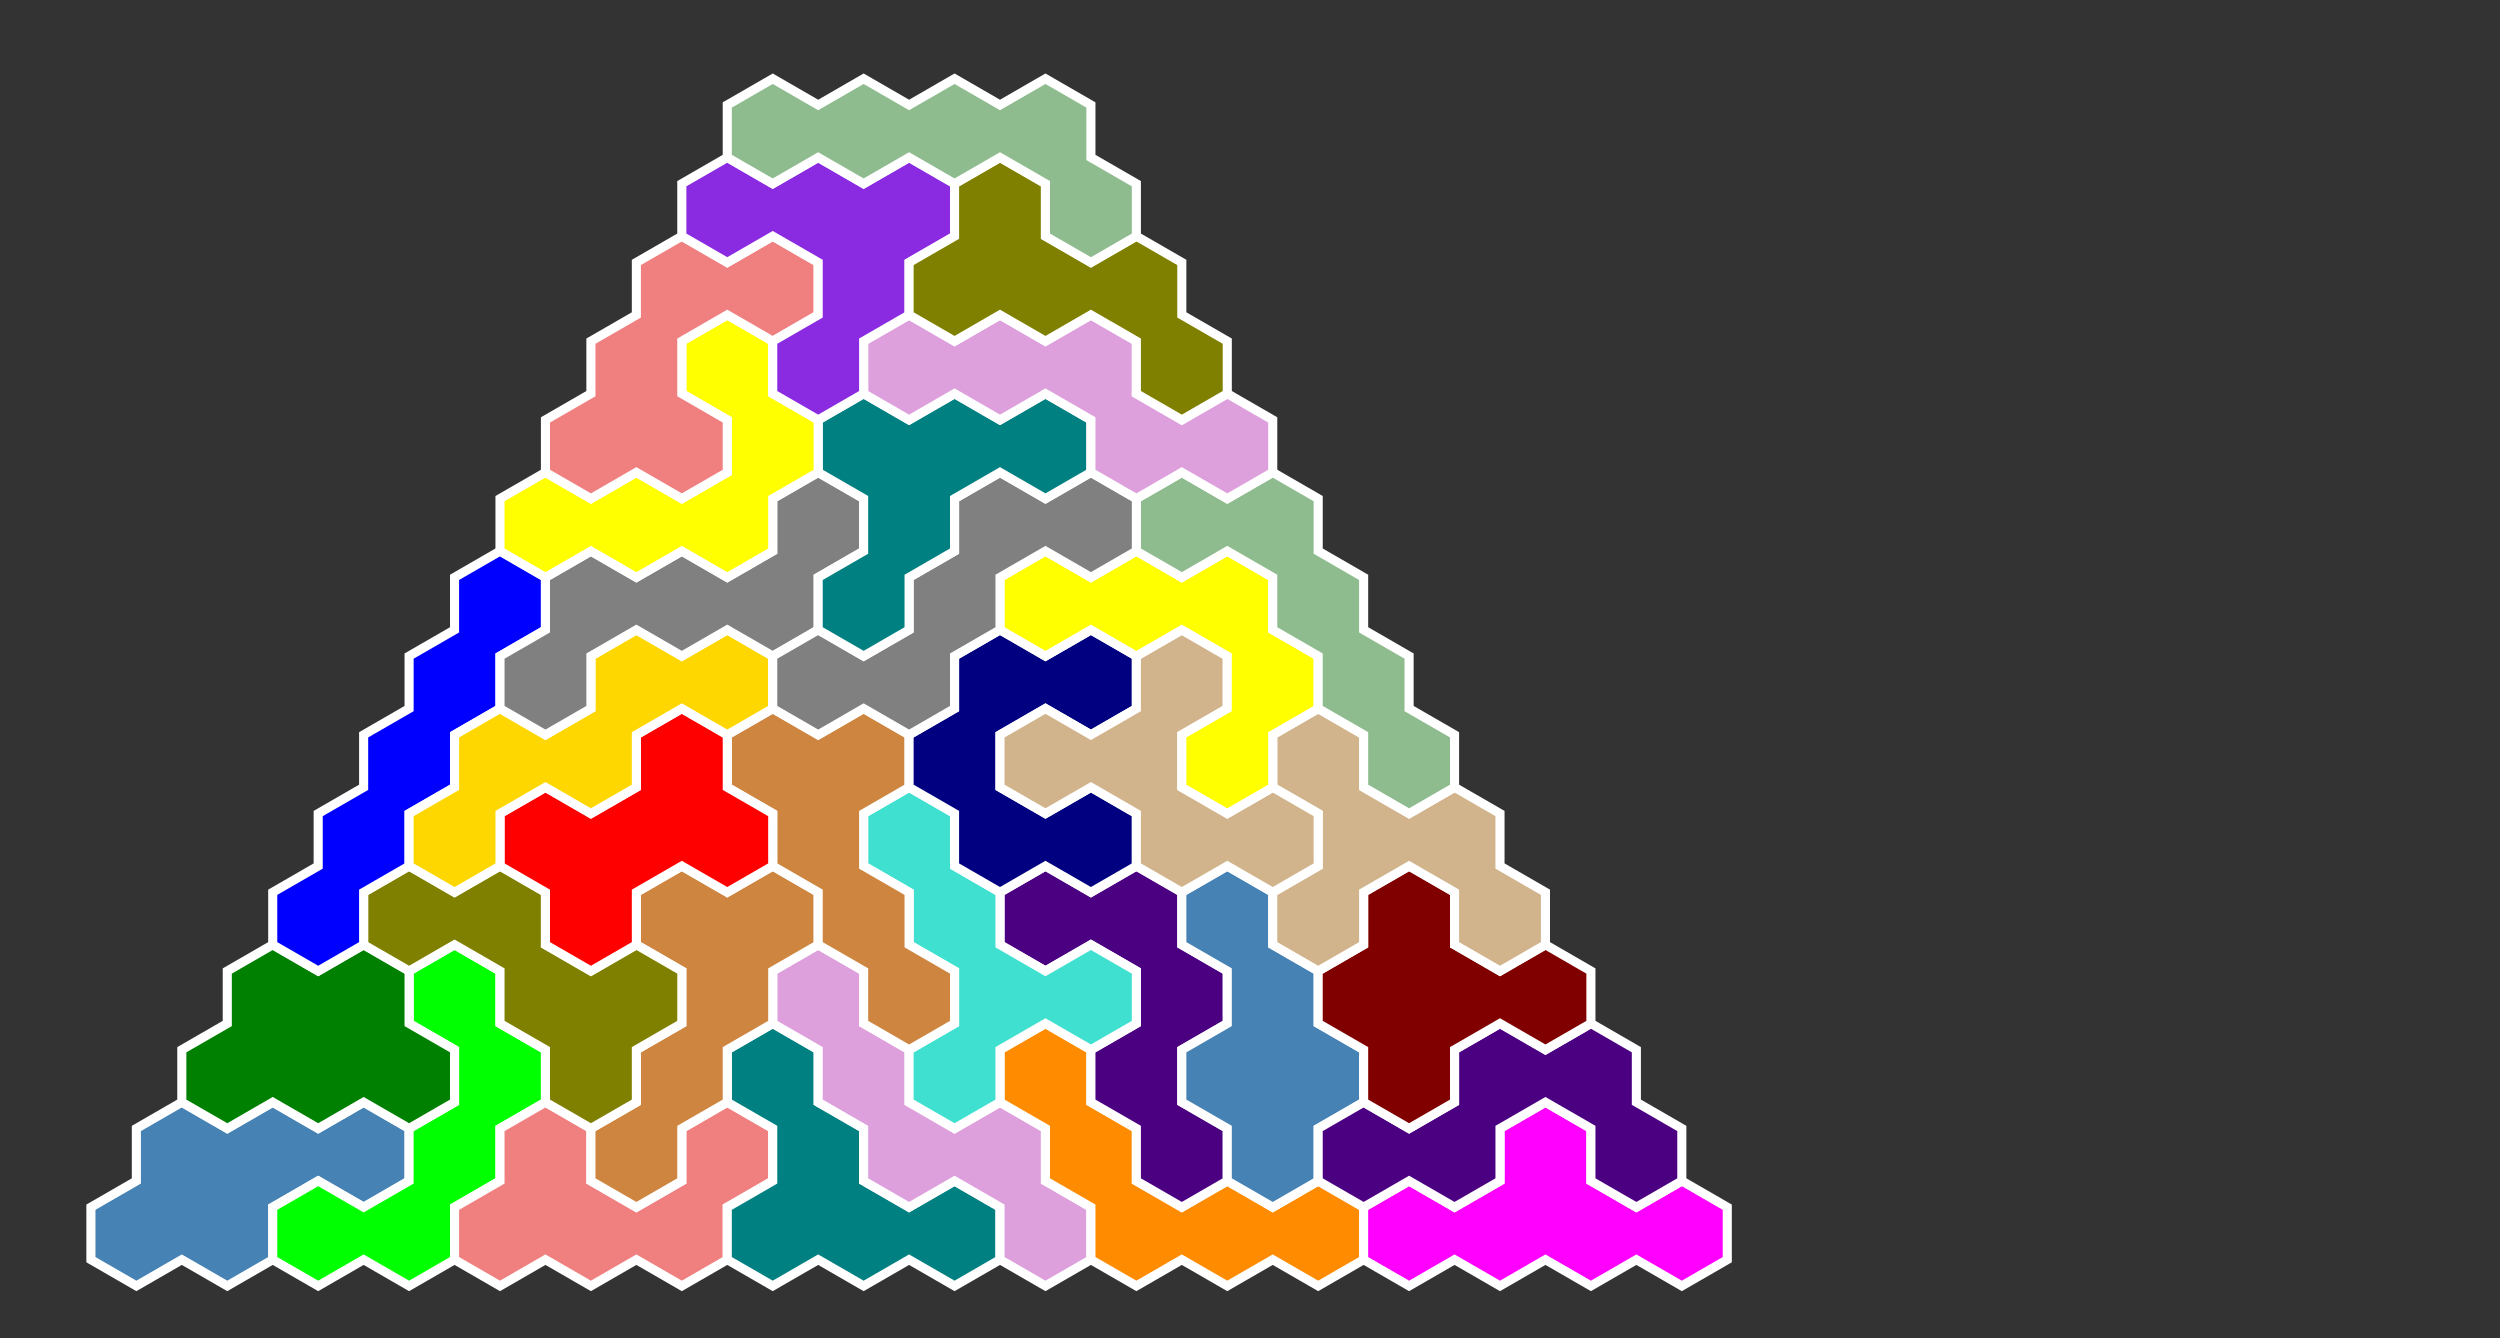 <?xml version="1.0" standalone="no"?>
<!-- Created by Polyform Puzzler (http://puzzler.sourceforge.net/) -->
<svg width="275.000" height="147.224"
     viewBox="0 0 275.000 147.224"
     xmlns="http://www.w3.org/2000/svg"
     xmlns:xlink="http://www.w3.org/1999/xlink">
<rect x="0" y="0" width="275.000" height="147.224" fill="#333333" stroke="none"/>
<g>
<polygon fill="steelblue" stroke="white" stroke-width="1"
         points="10.000,132.791 10.000,138.564 15.000,141.451 15.000,141.451 20.000,138.564 25.000,141.451 30.000,138.564 30.000,132.791 35.000,129.904 40.000,132.791 45.000,129.904 45.000,124.130 40.000,121.244 35.000,124.130 30.000,121.244 25.000,124.130 20.000,121.244 15.000,124.130 15.000,129.904">
<desc>B5</desc>
</polygon>
<polygon fill="lime" stroke="white" stroke-width="1"
         points="30.000,132.791 30.000,138.564 35.000,141.451 35.000,141.451 40.000,138.564 45.000,141.451 50.000,138.564 50.000,132.791 55.000,129.904 55.000,124.130 60.000,121.244 60.000,115.470 55.000,112.583 55.000,106.810 50.000,103.923 45.000,106.810 45.000,112.583 50.000,115.470 50.000,121.244 45.000,124.130 45.000,129.904 40.000,132.791 35.000,129.904">
<desc>C5</desc>
</polygon>
<polygon fill="lightcoral" stroke="white" stroke-width="1"
         points="50.000,132.791 50.000,138.564 55.000,141.451 55.000,141.451 60.000,138.564 65.000,141.451 70.000,138.564 75.000,141.451 80.000,138.564 80.000,132.791 85.000,129.904 85.000,124.130 80.000,121.244 75.000,124.130 75.000,129.904 70.000,132.791 65.000,129.904 65.000,124.130 60.000,121.244 55.000,124.130 55.000,129.904">
<desc>F5</desc>
</polygon>
<polygon fill="teal" stroke="white" stroke-width="1"
         points="80.000,132.791 80.000,138.564 85.000,141.451 85.000,141.451 90.000,138.564 95.000,141.451 100.000,138.564 105.000,141.451 110.000,138.564 110.000,132.791 105.000,129.904 100.000,132.791 95.000,129.904 95.000,124.130 90.000,121.244 90.000,115.470 85.000,112.583 80.000,115.470 80.000,121.244 85.000,124.130 85.000,129.904">
<desc>T5</desc>
</polygon>
<polygon fill="plum" stroke="white" stroke-width="1"
         points="110.000,132.791 110.000,138.564 115.000,141.451 115.000,141.451 120.000,138.564 120.000,132.791 115.000,129.904 115.000,124.130 110.000,121.244 105.000,124.130 100.000,121.244 100.000,115.470 95.000,112.583 95.000,106.810 90.000,103.923 85.000,106.810 85.000,112.583 90.000,115.470 90.000,121.244 95.000,124.130 95.000,129.904 100.000,132.791 105.000,129.904">
<desc>N5</desc>
</polygon>
<polygon fill="darkorange" stroke="white" stroke-width="1"
         points="120.000,132.791 120.000,138.564 125.000,141.451 125.000,141.451 130.000,138.564 135.000,141.451 140.000,138.564 145.000,141.451 150.000,138.564 150.000,132.791 145.000,129.904 140.000,132.791 135.000,129.904 130.000,132.791 125.000,129.904 125.000,124.130 120.000,121.244 120.000,115.470 115.000,112.583 110.000,115.470 110.000,121.244 115.000,124.130 115.000,129.904">
<desc>L5</desc>
</polygon>
<polygon fill="magenta" stroke="white" stroke-width="1"
         points="150.000,132.791 150.000,138.564 155.000,141.451 155.000,141.451 160.000,138.564 165.000,141.451 170.000,138.564 175.000,141.451 180.000,138.564 185.000,141.451 190.000,138.564 190.000,132.791 185.000,129.904 180.000,132.791 175.000,129.904 175.000,124.130 170.000,121.244 165.000,124.130 165.000,129.904 160.000,132.791 155.000,129.904">
<desc>E5</desc>
</polygon>
<polygon fill="peru" stroke="white" stroke-width="1"
         points="65.000,124.130 65.000,129.904 70.000,132.791 70.000,132.791 75.000,129.904 75.000,124.130 80.000,121.244 80.000,115.470 85.000,112.583 85.000,106.810 90.000,103.923 90.000,98.150 85.000,95.263 80.000,98.150 75.000,95.263 70.000,98.150 70.000,103.923 75.000,106.810 75.000,112.583 70.000,115.470 70.000,121.244">
<desc>P5</desc>
</polygon>
<polygon fill="indigo" stroke="white" stroke-width="1"
         points="125.000,124.130 125.000,129.904 130.000,132.791 130.000,132.791 135.000,129.904 135.000,124.130 130.000,121.244 130.000,115.470 135.000,112.583 135.000,106.810 130.000,103.923 130.000,98.150 125.000,95.263 120.000,98.150 115.000,95.263 110.000,98.150 110.000,103.923 115.000,106.810 120.000,103.923 125.000,106.810 125.000,112.583 120.000,115.470 120.000,121.244">
<desc>g5</desc>
</polygon>
<polygon fill="steelblue" stroke="white" stroke-width="1"
         points="135.000,124.130 135.000,129.904 140.000,132.791 140.000,132.791 145.000,129.904 145.000,124.130 150.000,121.244 150.000,115.470 145.000,112.583 145.000,106.810 140.000,103.923 140.000,98.150 135.000,95.263 130.000,98.150 130.000,103.923 135.000,106.810 135.000,112.583 130.000,115.470 130.000,121.244">
<desc>b5</desc>
</polygon>
<polygon fill="indigo" stroke="white" stroke-width="1"
         points="145.000,124.130 145.000,129.904 150.000,132.791 150.000,132.791 155.000,129.904 160.000,132.791 165.000,129.904 165.000,124.130 170.000,121.244 175.000,124.130 175.000,129.904 180.000,132.791 185.000,129.904 185.000,124.130 180.000,121.244 180.000,115.470 175.000,112.583 170.000,115.470 165.000,112.583 160.000,115.470 160.000,121.244 155.000,124.130 150.000,121.244">
<desc>G5</desc>
</polygon>
<polygon fill="green" stroke="white" stroke-width="1"
         points="20.000,115.470 20.000,121.244 25.000,124.130 25.000,124.130 30.000,121.244 35.000,124.130 40.000,121.244 45.000,124.130 50.000,121.244 50.000,115.470 45.000,112.583 45.000,106.810 40.000,103.923 35.000,106.810 30.000,103.923 25.000,106.810 25.000,112.583">
<desc>D5</desc>
</polygon>
<polygon fill="olive" stroke="white" stroke-width="1"
         points="60.000,115.470 60.000,121.244 65.000,124.130 65.000,124.130 70.000,121.244 70.000,115.470 75.000,112.583 75.000,106.810 70.000,103.923 65.000,106.810 60.000,103.923 60.000,98.150 55.000,95.263 50.000,98.150 45.000,95.263 40.000,98.150 40.000,103.923 45.000,106.810 50.000,103.923 55.000,106.810 55.000,112.583">
<desc>Q5</desc>
</polygon>
<polygon fill="turquoise" stroke="white" stroke-width="1"
         points="100.000,115.470 100.000,121.244 105.000,124.130 105.000,124.130 110.000,121.244 110.000,115.470 115.000,112.583 120.000,115.470 125.000,112.583 125.000,106.810 120.000,103.923 115.000,106.810 110.000,103.923 110.000,98.150 105.000,95.263 105.000,89.489 100.000,86.603 95.000,89.489 95.000,95.263 100.000,98.150 100.000,103.923 105.000,106.810 105.000,112.583">
<desc>Y5</desc>
</polygon>
<polygon fill="maroon" stroke="white" stroke-width="1"
         points="150.000,115.470 150.000,121.244 155.000,124.130 155.000,124.130 160.000,121.244 160.000,115.470 165.000,112.583 170.000,115.470 175.000,112.583 175.000,106.810 170.000,103.923 165.000,106.810 160.000,103.923 160.000,98.150 155.000,95.263 150.000,98.150 150.000,103.923 145.000,106.810 145.000,112.583">
<desc>A5</desc>
</polygon>
<polygon fill="peru" stroke="white" stroke-width="1"
         points="95.000,106.810 95.000,112.583 100.000,115.470 100.000,115.470 105.000,112.583 105.000,106.810 100.000,103.923 100.000,98.150 95.000,95.263 95.000,89.489 100.000,86.603 100.000,80.829 95.000,77.942 90.000,80.829 85.000,77.942 80.000,80.829 80.000,86.603 85.000,89.489 85.000,95.263 90.000,98.150 90.000,103.923">
<desc>p5</desc>
</polygon>
<polygon fill="blue" stroke="white" stroke-width="1"
         points="30.000,98.150 30.000,103.923 35.000,106.810 35.000,106.810 40.000,103.923 40.000,98.150 45.000,95.263 45.000,89.489 50.000,86.603 50.000,80.829 55.000,77.942 55.000,72.169 60.000,69.282 60.000,63.509 55.000,60.622 50.000,63.509 50.000,69.282 45.000,72.169 45.000,77.942 40.000,80.829 40.000,86.603 35.000,89.489 35.000,95.263">
<desc>I5</desc>
</polygon>
<polygon fill="red" stroke="white" stroke-width="1"
         points="60.000,98.150 60.000,103.923 65.000,106.810 65.000,106.810 70.000,103.923 70.000,98.150 75.000,95.263 80.000,98.150 85.000,95.263 85.000,89.489 80.000,86.603 80.000,80.829 75.000,77.942 70.000,80.829 70.000,86.603 65.000,89.489 60.000,86.603 55.000,89.489 55.000,95.263">
<desc>X5</desc>
</polygon>
<polygon fill="tan" stroke="white" stroke-width="1"
         points="140.000,98.150 140.000,103.923 145.000,106.810 145.000,106.810 150.000,103.923 150.000,98.150 155.000,95.263 160.000,98.150 160.000,103.923 165.000,106.810 170.000,103.923 170.000,98.150 165.000,95.263 165.000,89.489 160.000,86.603 155.000,89.489 150.000,86.603 150.000,80.829 145.000,77.942 140.000,80.829 140.000,86.603 145.000,89.489 145.000,95.263">
<desc>H5</desc>
</polygon>
<polygon fill="gold" stroke="white" stroke-width="1"
         points="45.000,89.489 45.000,95.263 50.000,98.150 50.000,98.150 55.000,95.263 55.000,89.489 60.000,86.603 65.000,89.489 70.000,86.603 70.000,80.829 75.000,77.942 80.000,80.829 85.000,77.942 85.000,72.169 80.000,69.282 75.000,72.169 70.000,69.282 65.000,72.169 65.000,77.942 60.000,80.829 55.000,77.942 50.000,80.829 50.000,86.603">
<desc>W5</desc>
</polygon>
<polygon fill="navy" stroke="white" stroke-width="1"
         points="105.000,89.489 105.000,95.263 110.000,98.150 110.000,98.150 115.000,95.263 120.000,98.150 125.000,95.263 125.000,89.489 120.000,86.603 115.000,89.489 110.000,86.603 110.000,80.829 115.000,77.942 120.000,80.829 125.000,77.942 125.000,72.169 120.000,69.282 115.000,72.169 110.000,69.282 105.000,72.169 105.000,77.942 100.000,80.829 100.000,86.603">
<desc>U5</desc>
</polygon>
<polygon fill="tan" stroke="white" stroke-width="1"
         points="125.000,89.489 125.000,95.263 130.000,98.150 130.000,98.150 135.000,95.263 140.000,98.150 145.000,95.263 145.000,89.489 140.000,86.603 135.000,89.489 130.000,86.603 130.000,80.829 135.000,77.942 135.000,72.169 130.000,69.282 125.000,72.169 125.000,77.942 120.000,80.829 115.000,77.942 110.000,80.829 110.000,86.603 115.000,89.489 120.000,86.603">
<desc>h5</desc>
</polygon>
<polygon fill="yellow" stroke="white" stroke-width="1"
         points="130.000,80.829 130.000,86.603 135.000,89.489 135.000,89.489 140.000,86.603 140.000,80.829 145.000,77.942 145.000,72.169 140.000,69.282 140.000,63.509 135.000,60.622 130.000,63.509 125.000,60.622 120.000,63.509 115.000,60.622 110.000,63.509 110.000,69.282 115.000,72.169 120.000,69.282 125.000,72.169 130.000,69.282 135.000,72.169 135.000,77.942">
<desc>r5</desc>
</polygon>
<polygon fill="darkseagreen" stroke="white" stroke-width="1"
         points="150.000,80.829 150.000,86.603 155.000,89.489 155.000,89.489 160.000,86.603 160.000,80.829 155.000,77.942 155.000,72.169 150.000,69.282 150.000,63.509 145.000,60.622 145.000,54.848 140.000,51.962 135.000,54.848 130.000,51.962 125.000,54.848 125.000,60.622 130.000,63.509 135.000,60.622 140.000,63.509 140.000,69.282 145.000,72.169 145.000,77.942">
<desc>J5</desc>
</polygon>
<polygon fill="gray" stroke="white" stroke-width="1"
         points="55.000,72.169 55.000,77.942 60.000,80.829 60.000,80.829 65.000,77.942 65.000,72.169 70.000,69.282 75.000,72.169 80.000,69.282 85.000,72.169 90.000,69.282 90.000,63.509 95.000,60.622 95.000,54.848 90.000,51.962 85.000,54.848 85.000,60.622 80.000,63.509 75.000,60.622 70.000,63.509 65.000,60.622 60.000,63.509 60.000,69.282">
<desc>S5</desc>
</polygon>
<polygon fill="gray" stroke="white" stroke-width="1"
         points="85.000,72.169 85.000,77.942 90.000,80.829 90.000,80.829 95.000,77.942 100.000,80.829 105.000,77.942 105.000,72.169 110.000,69.282 110.000,63.509 115.000,60.622 120.000,63.509 125.000,60.622 125.000,54.848 120.000,51.962 115.000,54.848 110.000,51.962 105.000,54.848 105.000,60.622 100.000,63.509 100.000,69.282 95.000,72.169 90.000,69.282">
<desc>s5</desc>
</polygon>
<polygon fill="teal" stroke="white" stroke-width="1"
         points="90.000,63.509 90.000,69.282 95.000,72.169 95.000,72.169 100.000,69.282 100.000,63.509 105.000,60.622 105.000,54.848 110.000,51.962 115.000,54.848 120.000,51.962 120.000,46.188 115.000,43.301 110.000,46.188 105.000,43.301 100.000,46.188 95.000,43.301 90.000,46.188 90.000,51.962 95.000,54.848 95.000,60.622">
<desc>t5</desc>
</polygon>
<polygon fill="yellow" stroke="white" stroke-width="1"
         points="55.000,54.848 55.000,60.622 60.000,63.509 60.000,63.509 65.000,60.622 70.000,63.509 75.000,60.622 80.000,63.509 85.000,60.622 85.000,54.848 90.000,51.962 90.000,46.188 85.000,43.301 85.000,37.528 80.000,34.641 75.000,37.528 75.000,43.301 80.000,46.188 80.000,51.962 75.000,54.848 70.000,51.962 65.000,54.848 60.000,51.962">
<desc>R5</desc>
</polygon>
<polygon fill="lightcoral" stroke="white" stroke-width="1"
         points="60.000,46.188 60.000,51.962 65.000,54.848 65.000,54.848 70.000,51.962 75.000,54.848 80.000,51.962 80.000,46.188 75.000,43.301 75.000,37.528 80.000,34.641 85.000,37.528 90.000,34.641 90.000,28.868 85.000,25.981 80.000,28.868 75.000,25.981 70.000,28.868 70.000,34.641 65.000,37.528 65.000,43.301">
<desc>f5</desc>
</polygon>
<polygon fill="plum" stroke="white" stroke-width="1"
         points="120.000,46.188 120.000,51.962 125.000,54.848 125.000,54.848 130.000,51.962 135.000,54.848 140.000,51.962 140.000,46.188 135.000,43.301 130.000,46.188 125.000,43.301 125.000,37.528 120.000,34.641 115.000,37.528 110.000,34.641 105.000,37.528 100.000,34.641 95.000,37.528 95.000,43.301 100.000,46.188 105.000,43.301 110.000,46.188 115.000,43.301">
<desc>n5</desc>
</polygon>
<polygon fill="blueviolet" stroke="white" stroke-width="1"
         points="85.000,37.528 85.000,43.301 90.000,46.188 90.000,46.188 95.000,43.301 95.000,37.528 100.000,34.641 100.000,28.868 105.000,25.981 105.000,20.207 100.000,17.321 95.000,20.207 90.000,17.321 85.000,20.207 80.000,17.321 75.000,20.207 75.000,25.981 80.000,28.868 85.000,25.981 90.000,28.868 90.000,34.641">
<desc>V5</desc>
</polygon>
<polygon fill="olive" stroke="white" stroke-width="1"
         points="125.000,37.528 125.000,43.301 130.000,46.188 130.000,46.188 135.000,43.301 135.000,37.528 130.000,34.641 130.000,28.868 125.000,25.981 120.000,28.868 115.000,25.981 115.000,20.207 110.000,17.321 105.000,20.207 105.000,25.981 100.000,28.868 100.000,34.641 105.000,37.528 110.000,34.641 115.000,37.528 120.000,34.641">
<desc>q5</desc>
</polygon>
<polygon fill="darkseagreen" stroke="white" stroke-width="1"
         points="115.000,20.207 115.000,25.981 120.000,28.868 120.000,28.868 125.000,25.981 125.000,20.207 120.000,17.321 120.000,11.547 115.000,8.660 110.000,11.547 105.000,8.660 100.000,11.547 95.000,8.660 90.000,11.547 85.000,8.660 80.000,11.547 80.000,17.321 85.000,20.207 90.000,17.321 95.000,20.207 100.000,17.321 105.000,20.207 110.000,17.321">
<desc>j5</desc>
</polygon>
</g>
</svg>

